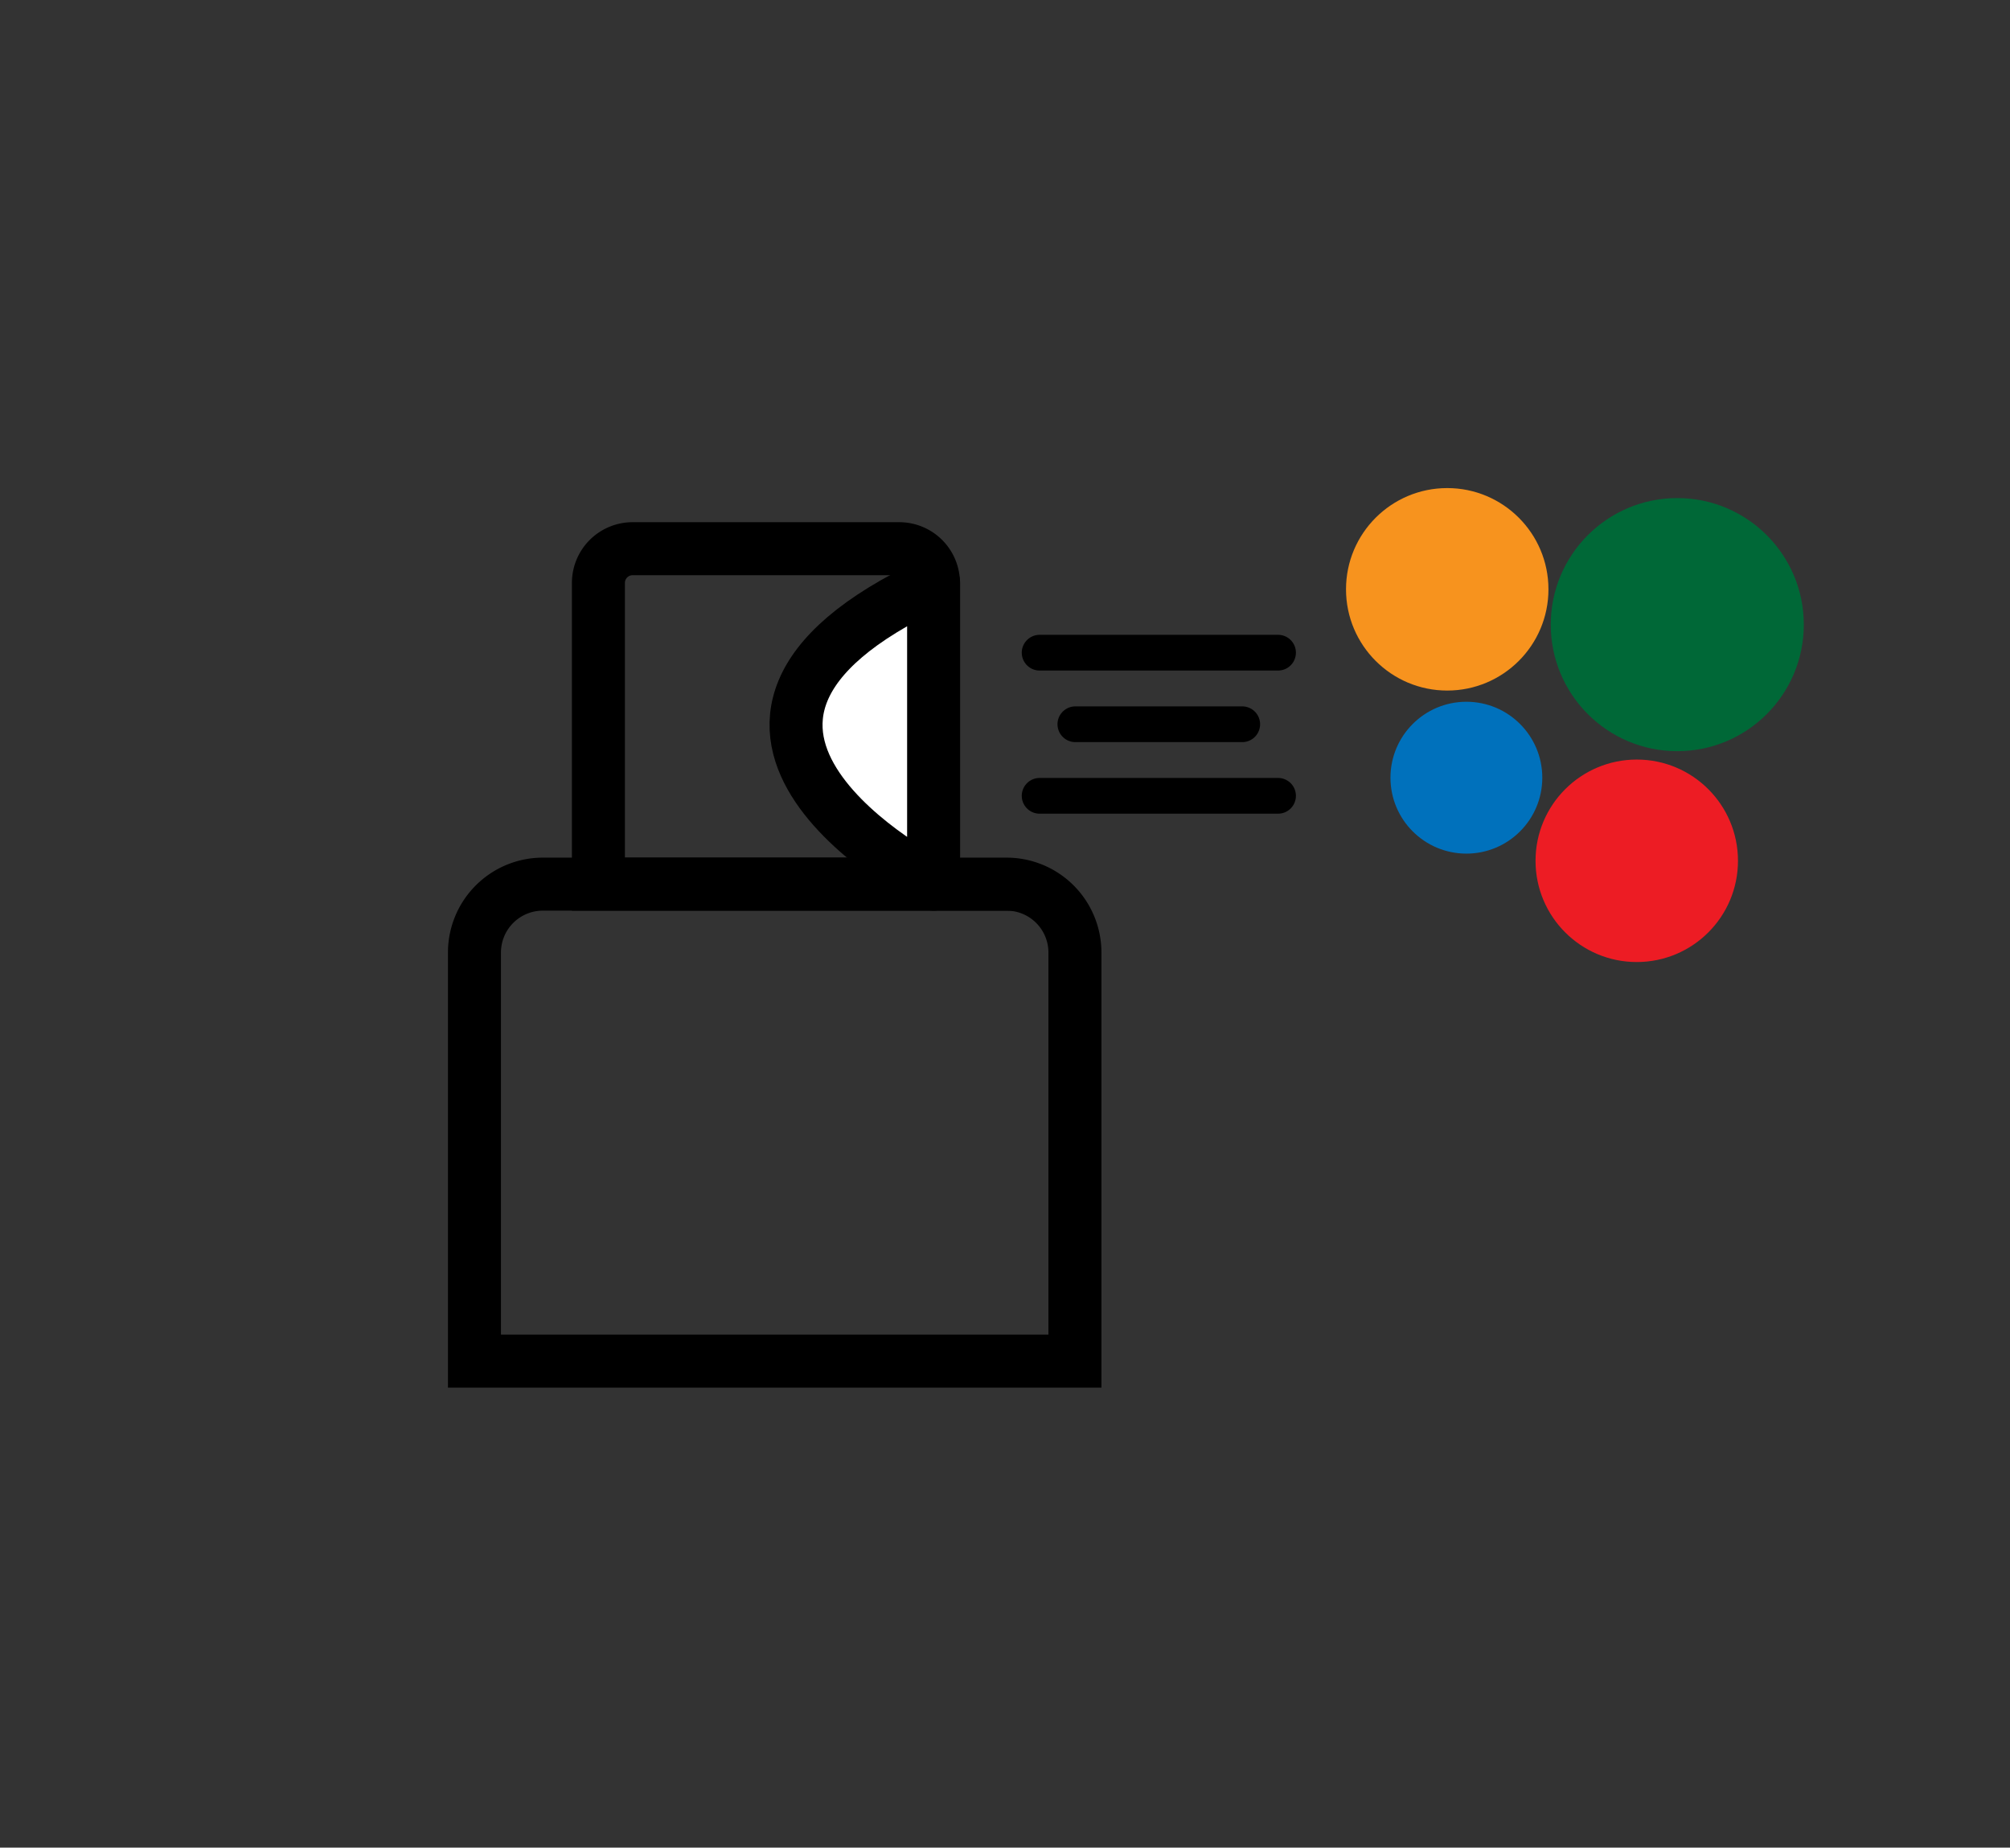 <svg id="Layer_1" data-name="Layer 1" xmlns="http://www.w3.org/2000/svg" viewBox="0 0 235.12 216.08"><rect x="0" y="0" width="235.12" height="216.08" fill="#333333" stroke="none"/><defs><style>.cls-1,.cls-3{fill:none;}.cls-1,.cls-2,.cls-3{stroke:#000;}.cls-1{stroke-miterlimit:10;}.cls-1,.cls-2{stroke-width:6.2px;}.cls-2{fill:#fff;}.cls-2,.cls-3{stroke-linecap:round;stroke-linejoin:round;}.cls-3{stroke-width:4.18px;}.cls-4{fill:#f7931e;}.cls-5{fill:#ed1c24;}.cls-6{fill:#006837;}.cls-7{fill:#0071bc;}</style></defs><path class="cls-1" d="M63.5,103.4h54.24a8,8,0,0,1,8,8v47.78a0,0,0,0,1,0,0H55.5a0,0,0,0,1,0,0V111.4A8,8,0,0,1,63.5,103.4Z"/><path class="cls-1" d="M109.21,103.4H70V68.17a4,4,0,0,1,4-4h31.19a4,4,0,0,1,4,4C84.42,86.68,109.21,103.4,109.21,103.4Z"/><path class="cls-2" d="M109.21,68.17V103.4S73,85,109.21,68.17Z"/><line class="cls-3" x1="121.61" y1="76.33" x2="149.5" y2="76.33"/><line class="cls-3" x1="121.61" y1="93.07" x2="149.5" y2="93.07"/><line class="cls-3" x1="125.79" y1="84.7" x2="145.31" y2="84.7"/><circle class="cls-4" cx="169.29" cy="68.92" r="11.84"/><circle class="cls-5" cx="191.46" cy="100.67" r="11.84"/><circle class="cls-6" cx="196.2" cy="73.05" r="14.8"/><circle class="cls-7" cx="171.53" cy="90.95" r="8.88"/></svg>